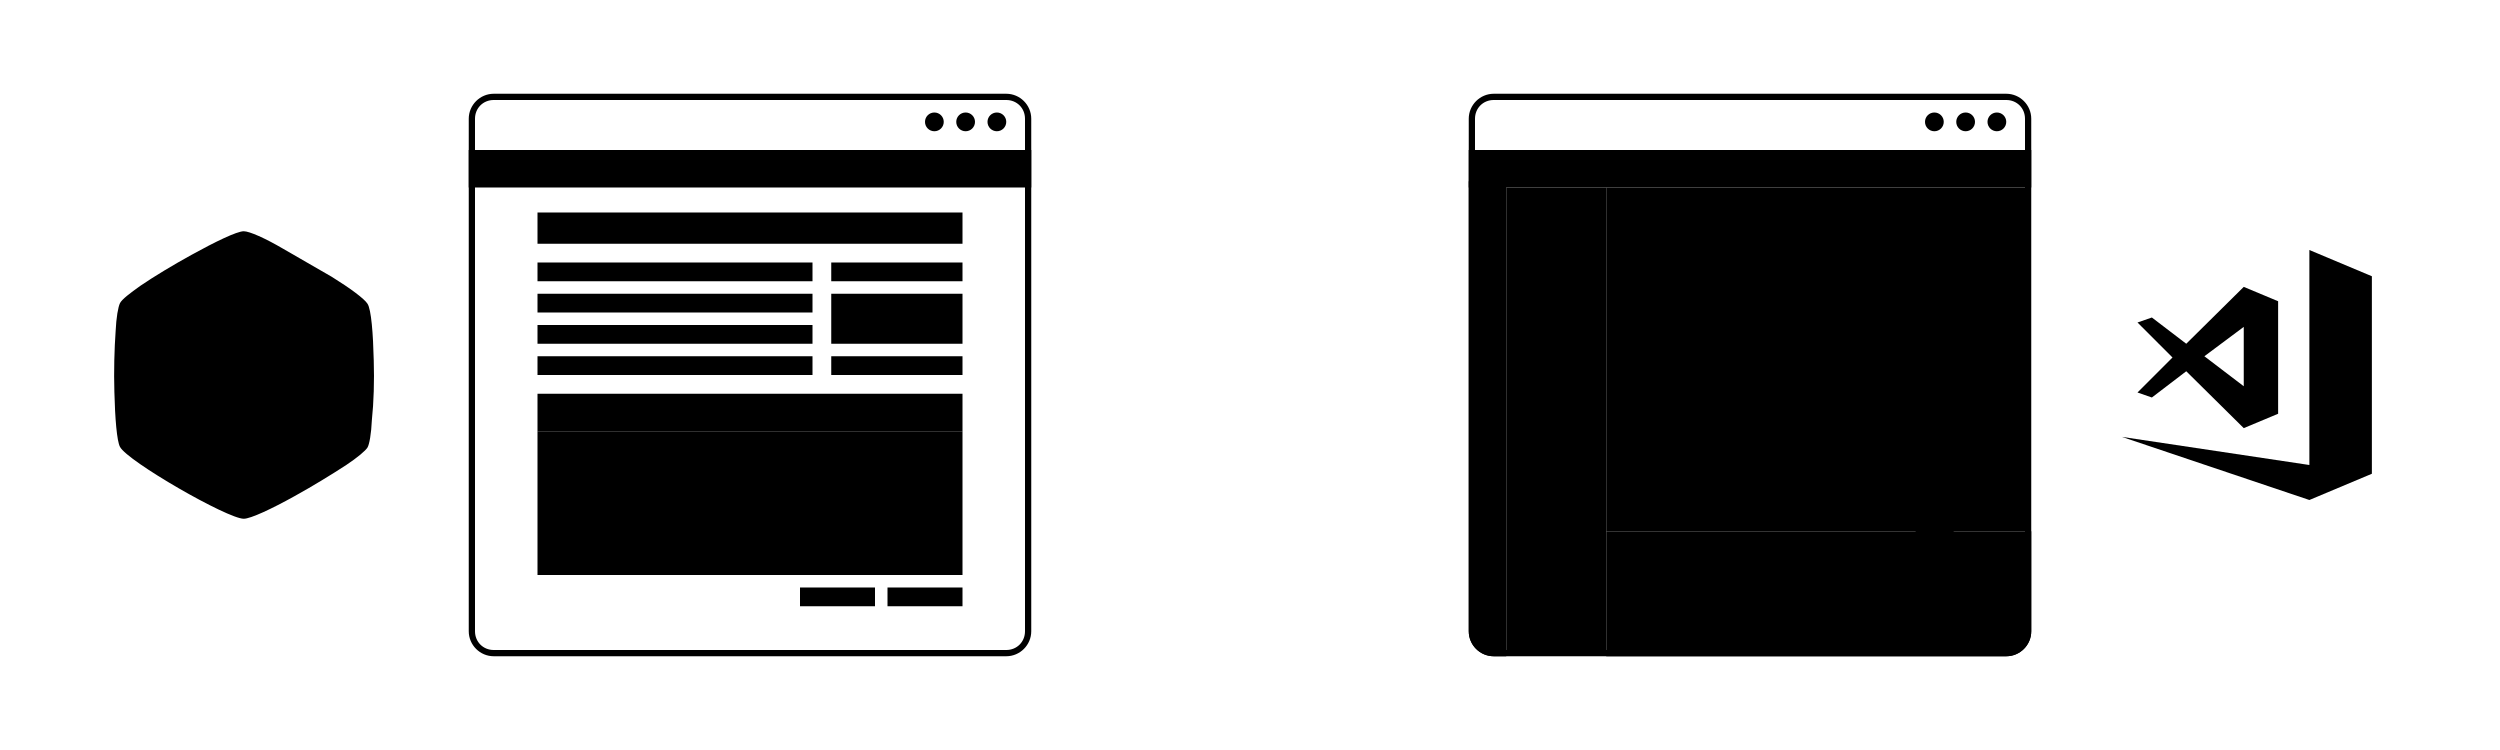 <svg version="1.1" xmlns="http://www.w3.org/2000/svg" xmlns:xlink="http://www.w3.org/1999/xlink" x="0px" y="0px" viewBox="0 0 400 120" style="enable-background:new 0 0 400 120;" id="ByTalJhsG">
    <style xmlns="http://www.w3.org/1999/xhtml">
        @-webkit-keyframes HkbGapgJhsM_Animation{92.50%{opacity: 1;}95%{opacity: 0;}95.83%{opacity: 0;}100%{opacity: 1;}}@keyframes HkbGapgJhsM_Animation{92.50%{opacity: 1;}95%{opacity: 0;}95.83%{opacity: 0;}100%{opacity: 1;}}@-webkit-keyframes HkbGapgJhsM_rJ80lkhsG_Animation{25.83%{-webkit-transform: translate(0px, 0px);transform: translate(0px, 0px);}32.50%{-webkit-transform: translate(0px, 0px);transform: translate(0px, 0px);}68.33%{-webkit-transform: translate(171px, -39px);transform: translate(171px, -39px);}95%{-webkit-transform: translate(171px, -39px);transform: translate(171px, -39px);}95.83%{-webkit-transform: translate(0px, 0px);transform: translate(0px, 0px);}0%{-webkit-transform: translate(0px, 0px);transform: translate(0px, 0px);}100%{-webkit-transform: translate(0px, 0px);transform: translate(0px, 0px);}}@keyframes HkbGapgJhsM_rJ80lkhsG_Animation{25.83%{-webkit-transform: translate(0px, 0px);transform: translate(0px, 0px);}32.50%{-webkit-transform: translate(0px, 0px);transform: translate(0px, 0px);}68.33%{-webkit-transform: translate(171px, -39px);transform: translate(171px, -39px);}95%{-webkit-transform: translate(171px, -39px);transform: translate(171px, -39px);}95.83%{-webkit-transform: translate(0px, 0px);transform: translate(0px, 0px);}0%{-webkit-transform: translate(0px, 0px);transform: translate(0px, 0px);}100%{-webkit-transform: translate(0px, 0px);transform: translate(0px, 0px);}}@-webkit-keyframes rktGTpgJ2oG_B1_0xy2oz_Animation{0%{-webkit-transform: translate(0px, 0px);transform: translate(0px, 0px);}6.67%{-webkit-transform: translate(0px, 0px);transform: translate(0px, 0px);}25.83%{-webkit-transform: translate(-196px, 0px);transform: translate(-196px, 0px);}32.50%{-webkit-transform: translate(-196px, 0px);transform: translate(-196px, 0px);}68.33%{-webkit-transform: translate(-25px, -39px);transform: translate(-25px, -39px);}74.17%{-webkit-transform: translate(-25px, -39px);transform: translate(-25px, -39px);}92.50%{-webkit-transform: translate(0px, 0px);transform: translate(0px, 0px);}}@keyframes rktGTpgJ2oG_B1_0xy2oz_Animation{0%{-webkit-transform: translate(0px, 0px);transform: translate(0px, 0px);}6.67%{-webkit-transform: translate(0px, 0px);transform: translate(0px, 0px);}25.83%{-webkit-transform: translate(-196px, 0px);transform: translate(-196px, 0px);}32.50%{-webkit-transform: translate(-196px, 0px);transform: translate(-196px, 0px);}68.33%{-webkit-transform: translate(-25px, -39px);transform: translate(-25px, -39px);}74.17%{-webkit-transform: translate(-25px, -39px);transform: translate(-25px, -39px);}92.50%{-webkit-transform: translate(0px, 0px);transform: translate(0px, 0px);}}#ByTalJhsG *{-webkit-animation-duration: 4s;animation-duration: 4s;-webkit-animation-iteration-count: infinite;animation-iteration-count: infinite;-webkit-animation-timing-function: cubic-bezier(0, 0, 1, 1);animation-timing-function: cubic-bezier(0, 0, 1, 1);transform-box: fill-box;-webkit-transform-origin: 50% 50%;transform-origin: 50% 50%;}#S1M6agknjf{fill: #666666;}#H1Eaaeynof{fill: #333333;}#HkU6pl13jf{fill: #CCCCCC;}#rkdT6l1hjG{fill: #FF6666;}#SJq66xJnoG{fill: #FFFF66;}#H12pTl12iG{fill: #66FF66;}#rkappek2oz{fill: #666666;}#B1ATTg1hjz{fill: #999999;}#ry1xaplk3sf{fill: #999999;}#Bkgx66xy2jf{fill: #999999;}#S1be6peyhiM{fill: #999999;}#S1fx6axJhoz{fill: #999999;}#SJQep6lJhoG{fill: #999999;}#B14eTaxk3jz{fill: #999999;}#rJUl66xk3if{fill: #66FF66;}#BJDgaTx12oM{fill: #999999;}#BJdl6Tgk2jz{fill: #666666;}#B1Yx6agkhsM{fill: #999999;}#SJiga6e1hoG{fill: #666666;}#Byhl6Te1noG{fill: #999999;}#SJCgpTx1noz{fill: #CCCCCC;}#Syxba6eknsz{fill: #FF6666;}#HyG-p6x12sM{fill: #FFFF66;}#BkNWppxy2oG{fill: #66FF66;}#H1BWpTeJ3sM{fill: #999999;}#rJIb6al12jG{fill: #333333;}#r1PZppeknsM{fill: #999999;}#BJY-a6lyhiG{fill: #FFFFFF;}#ByhZp6ekniM{fill: url(#S1EQPiSCjsz_1_);}#HkkGpTgknsz{fill: #3399CC;}#HJxMTply3if{fill: #3399CC;}#SkHMTpg13sz{fill: #666666;}#Hk8M6plk2sM{fill: #666666;}#ryvMTTlkniM{fill: #666666;}#rkOM6Tl1noG{fill: #666666;}#r19GpTey2oG{fill: #FFFFFF;}#rktGTpgJ2oG_B1_0xy2oz{-webkit-animation-name: rktGTpgJ2oG_B1_0xy2oz_Animation;animation-name: rktGTpgJ2oG_B1_0xy2oz_Animation;-webkit-transform-origin: 50% 50%;transform-origin: 50% 50%;-webkit-transform: translate(0px, 0px);transform: translate(0px, 0px);}#HkbGapgJhsM_rJ80lkhsG{-webkit-animation-name: HkbGapgJhsM_rJ80lkhsG_Animation;animation-name: HkbGapgJhsM_rJ80lkhsG_Animation;-webkit-transform-origin: 50% 50%;transform-origin: 50% 50%;-webkit-transform: translate(0px, 0px);transform: translate(0px, 0px);}#HkbGapgJhsM{-webkit-animation-name: HkbGapgJhsM_Animation;animation-name: HkbGapgJhsM_Animation;-webkit-transform-origin: 50% 50%;transform-origin: 50% 50%;opacity: 1;}
    </style>
    <g id="S1g6axk2jf">
        <g id="B1b66gk2sM">
            <path id="S1M6agknjf" d="M321,105h-64V85h68v16C325,103.2,323.2,105,321,105z"/>
            <g id="ryQppxk3sM">
                <rect id="H1Eaaeynof" x="75" y="24" width="90" height="6"/>
                <g id="ryHp6xyhif">
                    <path id="HkU6pl13jf" d="M161,16c1.7,0,3,1.3,3,3v82c0,1.7-1.3,3-3,3H79c-1.7,0-3-1.3-3-3V19c0-1.7,1.3-3,3-3H161&#10;&#9;&#9;&#9;&#9;&#9; M161,15H79c-2.2,0-4,1.8-4,4v82c0,2.2,1.8,4,4,4h82c2.2,0,4-1.8,4-4V19C165,16.8,163.2,15,161,15L161,15z"/>
                </g>
                <g id="ryDppg12if">
                    <circle id="rkdT6l1hjG" cx="159.5" cy="19.5" r="1.5"/>
                </g>
                <g id="HkK6pl1niG">
                    <circle id="SJq66xJnoG" cx="154.5" cy="19.5" r="1.5"/>
                </g>
                <g id="SJoaTxJnsG">
                    <circle id="H12pTl12iG" cx="149.5" cy="19.5" r="1.5"/>
                </g>
                <rect id="rkappek2oz" x="86" y="34" width="68" height="5"/>
                <rect id="B1ATTg1hjz" x="86" y="42" width="44" height="3"/>
                <rect id="ry1xaplk3sf" x="86" y="47" width="44" height="3"/>
                <rect id="Bkgx66xy2jf" x="86" y="52" width="44" height="3"/>
                <rect id="S1be6peyhiM" x="86" y="57" width="44" height="3"/>
                <rect id="S1fx6axJhoz" x="133" y="47" width="21" height="8"/>
                <rect id="SJQep6lJhoG" x="133" y="42" width="21" height="3"/>
                <rect id="B14eTaxk3jz" x="133" y="57" width="21" height="3"/>
                <g id="HJHxTaek3sM">
                    <rect id="rJUl66xk3if" x="142" y="94" width="12" height="3"/>
                </g>
                <rect id="BJDgaTx12oM" x="128" y="94" width="12" height="3"/>
                <rect id="BJdl6Tgk2jz" x="86" y="63" width="68" height="6"/>
                <rect id="B1Yx6agkhsM" x="86" y="69" width="68" height="23"/>
            </g>
            <g id="rkcepaly3oz">
                <path id="SJiga6e1hoG" d="M241,105h-2c-2.2,0-4-1.8-4-4V29h6V105z"/>
                <rect id="Byhl6Te1noG" x="235" y="24" width="90" height="6"/>
                <g id="Byax6pl1nsG">
                    <path id="SJCgpTx1noz" d="M321,16c1.7,0,3,1.3,3,3v82c0,1.7-1.3,3-3,3h-82c-1.7,0-3-1.3-3-3V19c0-1.7,1.3-3,3-3H321&#10;&#9;&#9;&#9;&#9;&#9; M321,15h-82c-2.2,0-4,1.8-4,4v82c0,2.2,1.8,4,4,4h82c2.2,0,4-1.8,4-4V19C325,16.8,323.2,15,321,15L321,15z"/>
                </g>
                <g id="rkybTaey3oG">
                    <circle id="Syxba6eknsz" cx="319.5" cy="19.5" r="1.5"/>
                </g>
                <g id="Bk-Zp6l12iz">
                    <circle id="HyG-p6x12sM" cx="314.5" cy="19.5" r="1.5"/>
                </g>
                <g id="BJ7WpTe1niz">
                    <circle id="BkNWppxy2oG" cx="309.5" cy="19.5" r="1.5"/>
                </g>
                <rect id="H1BWpTeJ3sM" x="241" y="30" width="16" height="74"/>
                <rect id="rJIb6al12jG" x="257" y="30" width="67" height="55"/>
            </g>
            <rect id="r1PZppeknsM" x="310" y="31" width="13" height="21"/>
        </g>
        <g id="BkO-aTxk3oM">
            <rect id="BJY-a6lyhiG" x="27.9" y="45.1" width="22.1" height="29.9"/>
            <g id="S1cbaplk2iG">
                <g id="ryjZaalk3iz">
                    <linearGradient id="S1EQPiSCjsz_1_" gradientUnits="userSpaceOnUse" x1="115.531" y1="-108.807" x2="115.531" y2="30.208" gradientTransform="matrix(0.331 0 0 -0.331 0.82 46.996)">
                        <stop offset="0" style="stop-color:#1BA94C"/>
                        <stop offset="1" style="stop-color:#32C766"/>
                    </linearGradient>
                    <path id="ByhZp6ekniM" d="M59.8,57.7L59.8,57.7c-0.1-4.3-0.4-8.2-1-9.1c-0.5-0.8-2.8-2.5-5.7-4.3l-7.8-4.5&#10;&#9;&#9;&#9;&#9;&#9;C42.4,38.1,39.9,37,39,37c-1.1,0-4.6,1.7-8.4,3.8c-2.9,1.6-5.9,3.4-8.1,4.9c-1.7,1.2-3,2.2-3.3,2.8s-0.6,2.3-0.7,4.5l0,0&#10;&#9;&#9;&#9;&#9;&#9;c-0.2,2.8-0.3,6.4-0.2,9.7c0.1,4.2,0.4,7.9,0.9,8.8C20.4,73.8,36.4,83,39,83c1.1,0,4.5-1.6,8.1-3.6c2.9-1.6,6-3.5,8.3-5l0,0&#10;&#9;&#9;&#9;&#9;&#9;c1.8-1.2,3.1-2.3,3.4-2.8s0.6-2.2,0.7-4.4l0,0C59.8,64.4,59.9,60.9,59.8,57.7z M48.4,69.7l-3.2,2.9c-0.1,0.1-0.2,0.2-0.4,0.2&#10;&#9;&#9;&#9;&#9;&#9;s-0.3-0.1-0.4-0.2l-3-2.9c-0.2-0.1-0.3-0.4-0.2-0.7c0.1-0.2,0.3-0.2,0.4-0.2h0.9v-6.5h-6.9v7.2c0,0.3-0.2,0.5-0.5,0.5h-3.8&#10;&#9;&#9;&#9;&#9;&#9;c-0.3,0-0.5-0.2-0.5-0.5l0,0V51.2h-0.9c-0.3,0-0.5-0.2-0.5-0.5c0-0.2,0.1-0.3,0.2-0.4l3.2-2.9c0.1-0.1,0.2-0.2,0.4-0.2&#10;&#9;&#9;&#9;&#9;&#9;s0.3,0.1,0.4,0.2l3,2.9c0.2,0.1,0.3,0.4,0.2,0.7c-0.1,0.2-0.3,0.2-0.4,0.2h-0.9v6.3h6.9v-6.9c0-0.3,0.2-0.5,0.5-0.5h3.8&#10;&#9;&#9;&#9;&#9;&#9;c0.3,0,0.5,0.2,0.5,0.5l0,0v18.3h0.9c0.3,0,0.5,0.2,0.5,0.5C48.6,69.5,48.5,69.6,48.4,69.7z"/>
                </g>
            </g>
        </g>
        <g id="Sy6Zp6ey2oM">
            <g id="SJRZapgk3oG">
                <path id="HkkGpTgknsz" d="M369.5,40v34.4l-30-4.5l30,10.1l10-4.2v-31l0,0l0,0v-0.6L369.5,40z"/>
                <path id="HJxMTply3if" d="M359,45.9l-9.2,9.1l-5.5-4.2l-2.3,0.8l5.6,5.6l-5.6,5.6l2.3,0.8l5.5-4.2l0,0l9.2,9.1&#10;&#9;&#9;&#9;&#9;l5.5-2.3v-18L359,45.9z M359,52.3v9.5l-6.3-4.8L359,52.3z"/>
            </g>
        </g>
    </g>
    <g id="HkbGapgJhsM_rJ80lkhsG" data-animator-group="true" data-animator-type="0">
        <g id="HkbGapgJhsM">
            <g id="BJzzaagynjG">
                <g id="SkQMTTxJnif">
                    <g id="S1EzT6e1hiM">
                        <rect id="SkHMTpg13sz" x="88" y="71" width="32" height="3"/>
                        <rect id="Hk8M6plk2sM" x="88" y="76" width="40" height="3"/>
                        <rect id="ryvMTTlkniM" x="88" y="81" width="43" height="3"/>
                        <rect id="rkOM6Tl1noG" x="88" y="86" width="38" height="3"/>
                    </g>
                </g>
            </g>
        </g>
    </g>
    <g id="rktGTpgJ2oG_B1_0xy2oz" data-animator-group="true" data-animator-type="0">
        <g id="rktGTpgJ2oG">
            <polygon points="306.5,79.6 306.5,95.5 310.8,92.6 313,98.4 316.6,96.9 313.7,91.9 319.5,91.2 &#9;" id="r19GpTey2oG"/>
        </g>
    </g>
</svg>